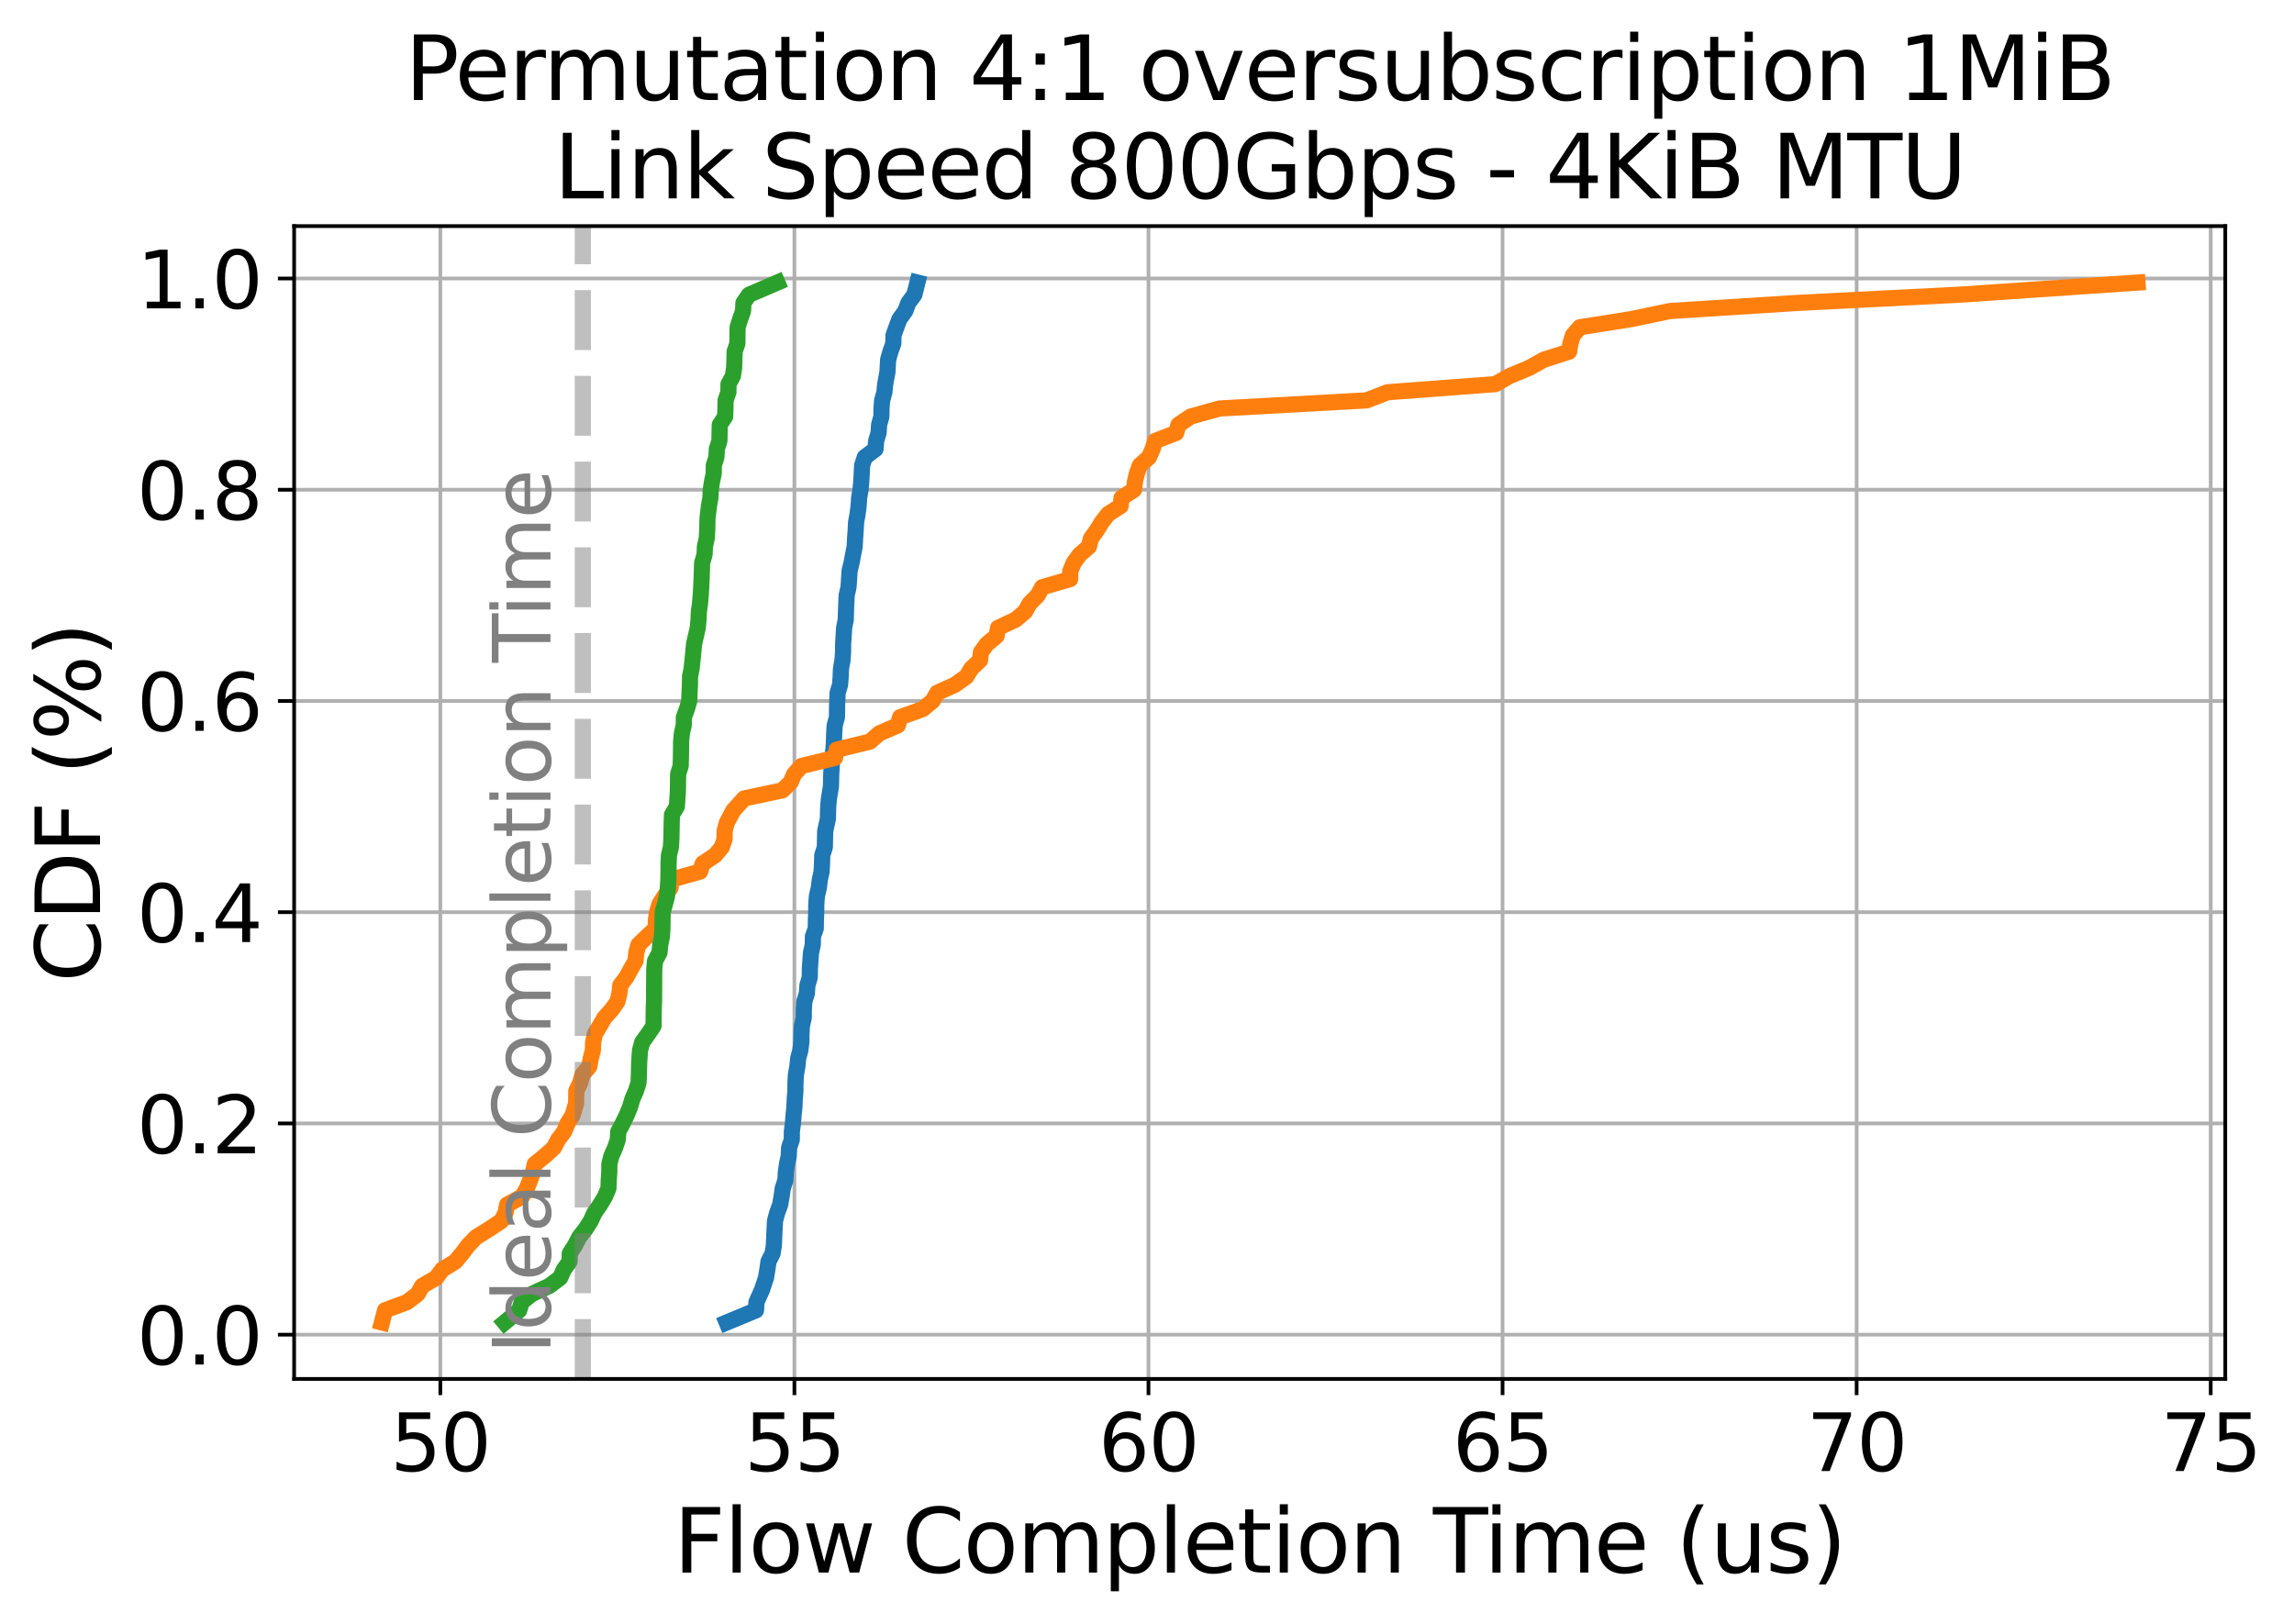 <?xml version="1.0" encoding="utf-8" standalone="no"?>
<!DOCTYPE svg PUBLIC "-//W3C//DTD SVG 1.1//EN"
  "http://www.w3.org/Graphics/SVG/1.1/DTD/svg11.dtd">
<svg xmlns:xlink="http://www.w3.org/1999/xlink" width="496.225pt" height="351.354pt" viewBox="0 0 496.225 351.354" xmlns="http://www.w3.org/2000/svg" version="1.1">
 <defs>
  <style type="text/css">*{stroke-linejoin: round; stroke-linecap: butt}</style>
 </defs>
 <g id="figure_1">
  <g id="patch_1">
   <path d="M 0 351.354 
L 496.225 351.354 
L 496.225 0 
L 0 0 
z
" style="fill: #ffffff"/>
  </g>
  <g id="axes_1">
   <g id="patch_2">
    <path d="M 63.624 298.313 
L 481.358 298.313 
L 481.358 48.913 
L 63.624 48.913 
z
" style="fill: #ffffff"/>
   </g>
   <g id="PolyCollection_1">
    <path d="M 157.197 285.219 
L 157.197 286.977 
L 157.197 285.219 
L 157.197 285.219 
z
" clip-path="url(#pa642cb8426)" style="fill: #1f77b4; fill-opacity: 0.2; stroke: #1f77b4; stroke-opacity: 0.2"/>
    <path d="M 164.81 278.189 
L 164.81 279.946 
L 164.81 278.189 
L 164.81 278.189 
z
" clip-path="url(#pa642cb8426)" style="fill: #1f77b4; fill-opacity: 0.2; stroke: #1f77b4; stroke-opacity: 0.2"/>
    <path d="M 167.506 265.886 
L 167.506 267.643 
L 167.506 265.886 
L 167.506 265.886 
z
" clip-path="url(#pa642cb8426)" style="fill: #1f77b4; fill-opacity: 0.2; stroke: #1f77b4; stroke-opacity: 0.2"/>
    <path d="M 179.087 176.249 
L 179.087 178.007 
L 179.087 176.249 
L 179.087 176.249 
z
" clip-path="url(#pa642cb8426)" style="fill: #1f77b4; fill-opacity: 0.2; stroke: #1f77b4; stroke-opacity: 0.2"/>
    <path d="M 179.746 169.219 
L 179.746 170.977 
L 179.746 169.219 
L 179.746 169.219 
z
" clip-path="url(#pa642cb8426)" style="fill: #1f77b4; fill-opacity: 0.2; stroke: #1f77b4; stroke-opacity: 0.2"/>
    <path d="M 181.078 151.643 
L 181.078 153.401 
L 181.078 151.643 
L 181.078 151.643 
z
" clip-path="url(#pa642cb8426)" style="fill: #1f77b4; fill-opacity: 0.2; stroke: #1f77b4; stroke-opacity: 0.2"/>
    <path d="M 183.024 130.552 
L 183.024 132.31 
L 183.024 130.552 
L 183.024 130.552 
z
" clip-path="url(#pa642cb8426)" style="fill: #1f77b4; fill-opacity: 0.2; stroke: #1f77b4; stroke-opacity: 0.2"/>
    <path d="M 191.97 79.583 
L 191.97 81.34 
L 191.97 79.583 
L 191.97 79.583 
z
" clip-path="url(#pa642cb8426)" style="fill: #1f77b4; fill-opacity: 0.2; stroke: #1f77b4; stroke-opacity: 0.2"/>
    <path d="M 198.449 60.249 
L 198.449 62.007 
L 198.449 60.249 
L 198.449 60.249 
z
" clip-path="url(#pa642cb8426)" style="fill: #1f77b4; fill-opacity: 0.2; stroke: #1f77b4; stroke-opacity: 0.2"/>
   </g>
   <g id="PolyCollection_2">
    <path d="M 82.612 285.219 
L 82.612 286.977 
L 82.612 285.219 
L 82.612 285.219 
z
" clip-path="url(#pa642cb8426)" style="fill: #ff7f0e; fill-opacity: 0.2; stroke: #ff7f0e; stroke-opacity: 0.2"/>
    <path d="M 124.63 237.764 
L 124.63 239.522 
L 124.63 237.764 
L 124.63 237.764 
z
" clip-path="url(#pa642cb8426)" style="fill: #ff7f0e; fill-opacity: 0.2; stroke: #ff7f0e; stroke-opacity: 0.2"/>
    <path d="M 158.606 174.492 
L 158.606 176.249 
L 158.606 174.492 
L 158.606 174.492 
z
" clip-path="url(#pa642cb8426)" style="fill: #ff7f0e; fill-opacity: 0.2; stroke: #ff7f0e; stroke-opacity: 0.2"/>
    <path d="M 462.37 60.249 
L 462.37 62.007 
L 462.37 60.249 
L 462.37 60.249 
z
" clip-path="url(#pa642cb8426)" style="fill: #ff7f0e; fill-opacity: 0.2; stroke: #ff7f0e; stroke-opacity: 0.2"/>
   </g>
   <g id="PolyCollection_3">
    <path d="M 109.158 285.219 
L 109.158 286.977 
L 109.158 285.219 
L 109.158 285.219 
z
" clip-path="url(#pa642cb8426)" style="fill: #2ca02c; fill-opacity: 0.2; stroke: #2ca02c; stroke-opacity: 0.2"/>
    <path d="M 138.263 228.977 
L 138.263 230.734 
L 138.263 228.977 
L 138.263 228.977 
z
" clip-path="url(#pa642cb8426)" style="fill: #2ca02c; fill-opacity: 0.2; stroke: #2ca02c; stroke-opacity: 0.2"/>
    <path d="M 141.496 211.401 
L 141.496 214.916 
L 141.496 211.401 
L 141.496 211.401 
z
" clip-path="url(#pa642cb8426)" style="fill: #2ca02c; fill-opacity: 0.2; stroke: #2ca02c; stroke-opacity: 0.2"/>
    <path d="M 149.89 141.098 
L 149.89 142.855 
L 149.89 141.098 
L 149.89 141.098 
z
" clip-path="url(#pa642cb8426)" style="fill: #2ca02c; fill-opacity: 0.2; stroke: #2ca02c; stroke-opacity: 0.2"/>
    <path d="M 153.046 111.219 
L 153.046 112.977 
L 153.046 111.219 
L 153.046 111.219 
z
" clip-path="url(#pa642cb8426)" style="fill: #2ca02c; fill-opacity: 0.2; stroke: #2ca02c; stroke-opacity: 0.2"/>
    <path d="M 168.15 60.249 
L 168.15 62.007 
L 168.15 60.249 
L 168.15 60.249 
z
" clip-path="url(#pa642cb8426)" style="fill: #2ca02c; fill-opacity: 0.2; stroke: #2ca02c; stroke-opacity: 0.2"/>
   </g>
   <g id="matplotlib.axis_1">
    <g id="xtick_1">
     <g id="line2d_1">
      <path d="M 95.249 298.313 
L 95.249 48.913 
" clip-path="url(#pa642cb8426)" style="fill: none; stroke: #b0b0b0; stroke-width: 0.8; stroke-linecap: square"/>
     </g>
     <g id="line2d_2">
      <defs>
       <path id="m38de401fd5" d="M 0 0 
L 0 3.5 
" style="stroke: #000000; stroke-width: 0.8"/>
      </defs>
      <g>
       <use xlink:href="#m38de401fd5" x="95.249" y="298.313" style="stroke: #000000; stroke-width: 0.8"/>
      </g>
     </g>
     <g id="text_1">
      <!-- 50 -->
      <g transform="translate(84.433 318.23) scale(0.17 -0.17)">
       <defs>
        <path id="DejaVuSans-35" d="M 691 4666 
L 3169 4666 
L 3169 4134 
L 1269 4134 
L 1269 2991 
Q 1406 3038 1543 3061 
Q 1681 3084 1819 3084 
Q 2600 3084 3056 2656 
Q 3513 2228 3513 1497 
Q 3513 744 3044 326 
Q 2575 -91 1722 -91 
Q 1428 -91 1123 -41 
Q 819 9 494 109 
L 494 744 
Q 775 591 1075 516 
Q 1375 441 1709 441 
Q 2250 441 2565 725 
Q 2881 1009 2881 1497 
Q 2881 1984 2565 2268 
Q 2250 2553 1709 2553 
Q 1456 2553 1204 2497 
Q 953 2441 691 2322 
L 691 4666 
z
" transform="scale(0.016)"/>
        <path id="DejaVuSans-30" d="M 2034 4250 
Q 1547 4250 1301 3770 
Q 1056 3291 1056 2328 
Q 1056 1369 1301 889 
Q 1547 409 2034 409 
Q 2525 409 2770 889 
Q 3016 1369 3016 2328 
Q 3016 3291 2770 3770 
Q 2525 4250 2034 4250 
z
M 2034 4750 
Q 2819 4750 3233 4129 
Q 3647 3509 3647 2328 
Q 3647 1150 3233 529 
Q 2819 -91 2034 -91 
Q 1250 -91 836 529 
Q 422 1150 422 2328 
Q 422 3509 836 4129 
Q 1250 4750 2034 4750 
z
" transform="scale(0.016)"/>
       </defs>
       <use xlink:href="#DejaVuSans-35"/>
       <use xlink:href="#DejaVuSans-30" x="63.623"/>
      </g>
     </g>
    </g>
    <g id="xtick_2">
     <g id="line2d_3">
      <path d="M 171.841 298.313 
L 171.841 48.913 
" clip-path="url(#pa642cb8426)" style="fill: none; stroke: #b0b0b0; stroke-width: 0.8; stroke-linecap: square"/>
     </g>
     <g id="line2d_4">
      <g>
       <use xlink:href="#m38de401fd5" x="171.841" y="298.313" style="stroke: #000000; stroke-width: 0.8"/>
      </g>
     </g>
     <g id="text_2">
      <!-- 55 -->
      <g transform="translate(161.025 318.23) scale(0.17 -0.17)">
       <use xlink:href="#DejaVuSans-35"/>
       <use xlink:href="#DejaVuSans-35" x="63.623"/>
      </g>
     </g>
    </g>
    <g id="xtick_3">
     <g id="line2d_5">
      <path d="M 248.433 298.313 
L 248.433 48.913 
" clip-path="url(#pa642cb8426)" style="fill: none; stroke: #b0b0b0; stroke-width: 0.8; stroke-linecap: square"/>
     </g>
     <g id="line2d_6">
      <g>
       <use xlink:href="#m38de401fd5" x="248.433" y="298.313" style="stroke: #000000; stroke-width: 0.8"/>
      </g>
     </g>
     <g id="text_3">
      <!-- 60 -->
      <g transform="translate(237.617 318.23) scale(0.17 -0.17)">
       <defs>
        <path id="DejaVuSans-36" d="M 2113 2584 
Q 1688 2584 1439 2293 
Q 1191 2003 1191 1497 
Q 1191 994 1439 701 
Q 1688 409 2113 409 
Q 2538 409 2786 701 
Q 3034 994 3034 1497 
Q 3034 2003 2786 2293 
Q 2538 2584 2113 2584 
z
M 3366 4563 
L 3366 3988 
Q 3128 4100 2886 4159 
Q 2644 4219 2406 4219 
Q 1781 4219 1451 3797 
Q 1122 3375 1075 2522 
Q 1259 2794 1537 2939 
Q 1816 3084 2150 3084 
Q 2853 3084 3261 2657 
Q 3669 2231 3669 1497 
Q 3669 778 3244 343 
Q 2819 -91 2113 -91 
Q 1303 -91 875 529 
Q 447 1150 447 2328 
Q 447 3434 972 4092 
Q 1497 4750 2381 4750 
Q 2619 4750 2861 4703 
Q 3103 4656 3366 4563 
z
" transform="scale(0.016)"/>
       </defs>
       <use xlink:href="#DejaVuSans-36"/>
       <use xlink:href="#DejaVuSans-30" x="63.623"/>
      </g>
     </g>
    </g>
    <g id="xtick_4">
     <g id="line2d_7">
      <path d="M 325.025 298.313 
L 325.025 48.913 
" clip-path="url(#pa642cb8426)" style="fill: none; stroke: #b0b0b0; stroke-width: 0.8; stroke-linecap: square"/>
     </g>
     <g id="line2d_8">
      <g>
       <use xlink:href="#m38de401fd5" x="325.025" y="298.313" style="stroke: #000000; stroke-width: 0.8"/>
      </g>
     </g>
     <g id="text_4">
      <!-- 65 -->
      <g transform="translate(314.209 318.23) scale(0.17 -0.17)">
       <use xlink:href="#DejaVuSans-36"/>
       <use xlink:href="#DejaVuSans-35" x="63.623"/>
      </g>
     </g>
    </g>
    <g id="xtick_5">
     <g id="line2d_9">
      <path d="M 401.617 298.313 
L 401.617 48.913 
" clip-path="url(#pa642cb8426)" style="fill: none; stroke: #b0b0b0; stroke-width: 0.8; stroke-linecap: square"/>
     </g>
     <g id="line2d_10">
      <g>
       <use xlink:href="#m38de401fd5" x="401.617" y="298.313" style="stroke: #000000; stroke-width: 0.8"/>
      </g>
     </g>
     <g id="text_5">
      <!-- 70 -->
      <g transform="translate(390.801 318.23) scale(0.17 -0.17)">
       <defs>
        <path id="DejaVuSans-37" d="M 525 4666 
L 3525 4666 
L 3525 4397 
L 1831 0 
L 1172 0 
L 2766 4134 
L 525 4134 
L 525 4666 
z
" transform="scale(0.016)"/>
       </defs>
       <use xlink:href="#DejaVuSans-37"/>
       <use xlink:href="#DejaVuSans-30" x="63.623"/>
      </g>
     </g>
    </g>
    <g id="xtick_6">
     <g id="line2d_11">
      <path d="M 478.209 298.313 
L 478.209 48.913 
" clip-path="url(#pa642cb8426)" style="fill: none; stroke: #b0b0b0; stroke-width: 0.8; stroke-linecap: square"/>
     </g>
     <g id="line2d_12">
      <g>
       <use xlink:href="#m38de401fd5" x="478.209" y="298.313" style="stroke: #000000; stroke-width: 0.8"/>
      </g>
     </g>
     <g id="text_6">
      <!-- 75 -->
      <g transform="translate(467.393 318.23) scale(0.17 -0.17)">
       <use xlink:href="#DejaVuSans-37"/>
       <use xlink:href="#DejaVuSans-35" x="63.623"/>
      </g>
     </g>
    </g>
    <g id="text_7">
     <!-- Flow Completion Time (us) -->
     <g transform="translate(145.709 340.203) scale(0.19 -0.19)">
      <defs>
       <path id="DejaVuSans-46" d="M 628 4666 
L 3309 4666 
L 3309 4134 
L 1259 4134 
L 1259 2759 
L 3109 2759 
L 3109 2228 
L 1259 2228 
L 1259 0 
L 628 0 
L 628 4666 
z
" transform="scale(0.016)"/>
       <path id="DejaVuSans-6c" d="M 603 4863 
L 1178 4863 
L 1178 0 
L 603 0 
L 603 4863 
z
" transform="scale(0.016)"/>
       <path id="DejaVuSans-6f" d="M 1959 3097 
Q 1497 3097 1228 2736 
Q 959 2375 959 1747 
Q 959 1119 1226 758 
Q 1494 397 1959 397 
Q 2419 397 2687 759 
Q 2956 1122 2956 1747 
Q 2956 2369 2687 2733 
Q 2419 3097 1959 3097 
z
M 1959 3584 
Q 2709 3584 3137 3096 
Q 3566 2609 3566 1747 
Q 3566 888 3137 398 
Q 2709 -91 1959 -91 
Q 1206 -91 779 398 
Q 353 888 353 1747 
Q 353 2609 779 3096 
Q 1206 3584 1959 3584 
z
" transform="scale(0.016)"/>
       <path id="DejaVuSans-77" d="M 269 3500 
L 844 3500 
L 1563 769 
L 2278 3500 
L 2956 3500 
L 3675 769 
L 4391 3500 
L 4966 3500 
L 4050 0 
L 3372 0 
L 2619 2869 
L 1863 0 
L 1184 0 
L 269 3500 
z
" transform="scale(0.016)"/>
       <path id="DejaVuSans-20" transform="scale(0.016)"/>
       <path id="DejaVuSans-43" d="M 4122 4306 
L 4122 3641 
Q 3803 3938 3442 4084 
Q 3081 4231 2675 4231 
Q 1875 4231 1450 3742 
Q 1025 3253 1025 2328 
Q 1025 1406 1450 917 
Q 1875 428 2675 428 
Q 3081 428 3442 575 
Q 3803 722 4122 1019 
L 4122 359 
Q 3791 134 3420 21 
Q 3050 -91 2638 -91 
Q 1578 -91 968 557 
Q 359 1206 359 2328 
Q 359 3453 968 4101 
Q 1578 4750 2638 4750 
Q 3056 4750 3426 4639 
Q 3797 4528 4122 4306 
z
" transform="scale(0.016)"/>
       <path id="DejaVuSans-6d" d="M 3328 2828 
Q 3544 3216 3844 3400 
Q 4144 3584 4550 3584 
Q 5097 3584 5394 3201 
Q 5691 2819 5691 2113 
L 5691 0 
L 5113 0 
L 5113 2094 
Q 5113 2597 4934 2840 
Q 4756 3084 4391 3084 
Q 3944 3084 3684 2787 
Q 3425 2491 3425 1978 
L 3425 0 
L 2847 0 
L 2847 2094 
Q 2847 2600 2669 2842 
Q 2491 3084 2119 3084 
Q 1678 3084 1418 2786 
Q 1159 2488 1159 1978 
L 1159 0 
L 581 0 
L 581 3500 
L 1159 3500 
L 1159 2956 
Q 1356 3278 1631 3431 
Q 1906 3584 2284 3584 
Q 2666 3584 2933 3390 
Q 3200 3197 3328 2828 
z
" transform="scale(0.016)"/>
       <path id="DejaVuSans-70" d="M 1159 525 
L 1159 -1331 
L 581 -1331 
L 581 3500 
L 1159 3500 
L 1159 2969 
Q 1341 3281 1617 3432 
Q 1894 3584 2278 3584 
Q 2916 3584 3314 3078 
Q 3713 2572 3713 1747 
Q 3713 922 3314 415 
Q 2916 -91 2278 -91 
Q 1894 -91 1617 61 
Q 1341 213 1159 525 
z
M 3116 1747 
Q 3116 2381 2855 2742 
Q 2594 3103 2138 3103 
Q 1681 3103 1420 2742 
Q 1159 2381 1159 1747 
Q 1159 1113 1420 752 
Q 1681 391 2138 391 
Q 2594 391 2855 752 
Q 3116 1113 3116 1747 
z
" transform="scale(0.016)"/>
       <path id="DejaVuSans-65" d="M 3597 1894 
L 3597 1613 
L 953 1613 
Q 991 1019 1311 708 
Q 1631 397 2203 397 
Q 2534 397 2845 478 
Q 3156 559 3463 722 
L 3463 178 
Q 3153 47 2828 -22 
Q 2503 -91 2169 -91 
Q 1331 -91 842 396 
Q 353 884 353 1716 
Q 353 2575 817 3079 
Q 1281 3584 2069 3584 
Q 2775 3584 3186 3129 
Q 3597 2675 3597 1894 
z
M 3022 2063 
Q 3016 2534 2758 2815 
Q 2500 3097 2075 3097 
Q 1594 3097 1305 2825 
Q 1016 2553 972 2059 
L 3022 2063 
z
" transform="scale(0.016)"/>
       <path id="DejaVuSans-74" d="M 1172 4494 
L 1172 3500 
L 2356 3500 
L 2356 3053 
L 1172 3053 
L 1172 1153 
Q 1172 725 1289 603 
Q 1406 481 1766 481 
L 2356 481 
L 2356 0 
L 1766 0 
Q 1100 0 847 248 
Q 594 497 594 1153 
L 594 3053 
L 172 3053 
L 172 3500 
L 594 3500 
L 594 4494 
L 1172 4494 
z
" transform="scale(0.016)"/>
       <path id="DejaVuSans-69" d="M 603 3500 
L 1178 3500 
L 1178 0 
L 603 0 
L 603 3500 
z
M 603 4863 
L 1178 4863 
L 1178 4134 
L 603 4134 
L 603 4863 
z
" transform="scale(0.016)"/>
       <path id="DejaVuSans-6e" d="M 3513 2113 
L 3513 0 
L 2938 0 
L 2938 2094 
Q 2938 2591 2744 2837 
Q 2550 3084 2163 3084 
Q 1697 3084 1428 2787 
Q 1159 2491 1159 1978 
L 1159 0 
L 581 0 
L 581 3500 
L 1159 3500 
L 1159 2956 
Q 1366 3272 1645 3428 
Q 1925 3584 2291 3584 
Q 2894 3584 3203 3211 
Q 3513 2838 3513 2113 
z
" transform="scale(0.016)"/>
       <path id="DejaVuSans-54" d="M -19 4666 
L 3928 4666 
L 3928 4134 
L 2272 4134 
L 2272 0 
L 1638 0 
L 1638 4134 
L -19 4134 
L -19 4666 
z
" transform="scale(0.016)"/>
       <path id="DejaVuSans-28" d="M 1984 4856 
Q 1566 4138 1362 3434 
Q 1159 2731 1159 2009 
Q 1159 1288 1364 580 
Q 1569 -128 1984 -844 
L 1484 -844 
Q 1016 -109 783 600 
Q 550 1309 550 2009 
Q 550 2706 781 3412 
Q 1013 4119 1484 4856 
L 1984 4856 
z
" transform="scale(0.016)"/>
       <path id="DejaVuSans-75" d="M 544 1381 
L 544 3500 
L 1119 3500 
L 1119 1403 
Q 1119 906 1312 657 
Q 1506 409 1894 409 
Q 2359 409 2629 706 
Q 2900 1003 2900 1516 
L 2900 3500 
L 3475 3500 
L 3475 0 
L 2900 0 
L 2900 538 
Q 2691 219 2414 64 
Q 2138 -91 1772 -91 
Q 1169 -91 856 284 
Q 544 659 544 1381 
z
M 1991 3584 
L 1991 3584 
z
" transform="scale(0.016)"/>
       <path id="DejaVuSans-73" d="M 2834 3397 
L 2834 2853 
Q 2591 2978 2328 3040 
Q 2066 3103 1784 3103 
Q 1356 3103 1142 2972 
Q 928 2841 928 2578 
Q 928 2378 1081 2264 
Q 1234 2150 1697 2047 
L 1894 2003 
Q 2506 1872 2764 1633 
Q 3022 1394 3022 966 
Q 3022 478 2636 193 
Q 2250 -91 1575 -91 
Q 1294 -91 989 -36 
Q 684 19 347 128 
L 347 722 
Q 666 556 975 473 
Q 1284 391 1588 391 
Q 1994 391 2212 530 
Q 2431 669 2431 922 
Q 2431 1156 2273 1281 
Q 2116 1406 1581 1522 
L 1381 1569 
Q 847 1681 609 1914 
Q 372 2147 372 2553 
Q 372 3047 722 3315 
Q 1072 3584 1716 3584 
Q 2034 3584 2315 3537 
Q 2597 3491 2834 3397 
z
" transform="scale(0.016)"/>
       <path id="DejaVuSans-29" d="M 513 4856 
L 1013 4856 
Q 1481 4119 1714 3412 
Q 1947 2706 1947 2009 
Q 1947 1309 1714 600 
Q 1481 -109 1013 -844 
L 513 -844 
Q 928 -128 1133 580 
Q 1338 1288 1338 2009 
Q 1338 2731 1133 3434 
Q 928 4138 513 4856 
z
" transform="scale(0.016)"/>
      </defs>
      <use xlink:href="#DejaVuSans-46"/>
      <use xlink:href="#DejaVuSans-6c" x="57.52"/>
      <use xlink:href="#DejaVuSans-6f" x="85.303"/>
      <use xlink:href="#DejaVuSans-77" x="146.484"/>
      <use xlink:href="#DejaVuSans-20" x="228.271"/>
      <use xlink:href="#DejaVuSans-43" x="260.059"/>
      <use xlink:href="#DejaVuSans-6f" x="329.883"/>
      <use xlink:href="#DejaVuSans-6d" x="391.064"/>
      <use xlink:href="#DejaVuSans-70" x="488.477"/>
      <use xlink:href="#DejaVuSans-6c" x="551.953"/>
      <use xlink:href="#DejaVuSans-65" x="579.736"/>
      <use xlink:href="#DejaVuSans-74" x="641.26"/>
      <use xlink:href="#DejaVuSans-69" x="680.469"/>
      <use xlink:href="#DejaVuSans-6f" x="708.252"/>
      <use xlink:href="#DejaVuSans-6e" x="769.434"/>
      <use xlink:href="#DejaVuSans-20" x="832.812"/>
      <use xlink:href="#DejaVuSans-54" x="864.6"/>
      <use xlink:href="#DejaVuSans-69" x="922.559"/>
      <use xlink:href="#DejaVuSans-6d" x="950.342"/>
      <use xlink:href="#DejaVuSans-65" x="1047.754"/>
      <use xlink:href="#DejaVuSans-20" x="1109.277"/>
      <use xlink:href="#DejaVuSans-28" x="1141.064"/>
      <use xlink:href="#DejaVuSans-75" x="1180.078"/>
      <use xlink:href="#DejaVuSans-73" x="1243.457"/>
      <use xlink:href="#DejaVuSans-29" x="1295.557"/>
     </g>
    </g>
   </g>
   <g id="matplotlib.axis_2">
    <g id="ytick_1">
     <g id="line2d_13">
      <path d="M 63.624 288.734 
L 481.358 288.734 
" clip-path="url(#pa642cb8426)" style="fill: none; stroke: #b0b0b0; stroke-width: 0.8; stroke-linecap: square"/>
     </g>
     <g id="line2d_14">
      <defs>
       <path id="m20ee3bf775" d="M 0 0 
L -3.5 0 
" style="stroke: #000000; stroke-width: 0.8"/>
      </defs>
      <g>
       <use xlink:href="#m20ee3bf775" x="63.624" y="288.734" style="stroke: #000000; stroke-width: 0.8"/>
      </g>
     </g>
     <g id="text_8">
      <!-- 0.0 -->
      <g transform="translate(29.588 295.193) scale(0.17 -0.17)">
       <defs>
        <path id="DejaVuSans-2e" d="M 684 794 
L 1344 794 
L 1344 0 
L 684 0 
L 684 794 
z
" transform="scale(0.016)"/>
       </defs>
       <use xlink:href="#DejaVuSans-30"/>
       <use xlink:href="#DejaVuSans-2e" x="63.623"/>
       <use xlink:href="#DejaVuSans-30" x="95.41"/>
      </g>
     </g>
    </g>
    <g id="ytick_2">
     <g id="line2d_15">
      <path d="M 63.624 243.037 
L 481.358 243.037 
" clip-path="url(#pa642cb8426)" style="fill: none; stroke: #b0b0b0; stroke-width: 0.8; stroke-linecap: square"/>
     </g>
     <g id="line2d_16">
      <g>
       <use xlink:href="#m20ee3bf775" x="63.624" y="243.037" style="stroke: #000000; stroke-width: 0.8"/>
      </g>
     </g>
     <g id="text_9">
      <!-- 0.2 -->
      <g transform="translate(29.588 249.496) scale(0.17 -0.17)">
       <defs>
        <path id="DejaVuSans-32" d="M 1228 531 
L 3431 531 
L 3431 0 
L 469 0 
L 469 531 
Q 828 903 1448 1529 
Q 2069 2156 2228 2338 
Q 2531 2678 2651 2914 
Q 2772 3150 2772 3378 
Q 2772 3750 2511 3984 
Q 2250 4219 1831 4219 
Q 1534 4219 1204 4116 
Q 875 4013 500 3803 
L 500 4441 
Q 881 4594 1212 4672 
Q 1544 4750 1819 4750 
Q 2544 4750 2975 4387 
Q 3406 4025 3406 3419 
Q 3406 3131 3298 2873 
Q 3191 2616 2906 2266 
Q 2828 2175 2409 1742 
Q 1991 1309 1228 531 
z
" transform="scale(0.016)"/>
       </defs>
       <use xlink:href="#DejaVuSans-30"/>
       <use xlink:href="#DejaVuSans-2e" x="63.623"/>
       <use xlink:href="#DejaVuSans-32" x="95.41"/>
      </g>
     </g>
    </g>
    <g id="ytick_3">
     <g id="line2d_17">
      <path d="M 63.624 197.34 
L 481.358 197.34 
" clip-path="url(#pa642cb8426)" style="fill: none; stroke: #b0b0b0; stroke-width: 0.8; stroke-linecap: square"/>
     </g>
     <g id="line2d_18">
      <g>
       <use xlink:href="#m20ee3bf775" x="63.624" y="197.34" style="stroke: #000000; stroke-width: 0.8"/>
      </g>
     </g>
     <g id="text_10">
      <!-- 0.4 -->
      <g transform="translate(29.588 203.799) scale(0.17 -0.17)">
       <defs>
        <path id="DejaVuSans-34" d="M 2419 4116 
L 825 1625 
L 2419 1625 
L 2419 4116 
z
M 2253 4666 
L 3047 4666 
L 3047 1625 
L 3713 1625 
L 3713 1100 
L 3047 1100 
L 3047 0 
L 2419 0 
L 2419 1100 
L 313 1100 
L 313 1709 
L 2253 4666 
z
" transform="scale(0.016)"/>
       </defs>
       <use xlink:href="#DejaVuSans-30"/>
       <use xlink:href="#DejaVuSans-2e" x="63.623"/>
       <use xlink:href="#DejaVuSans-34" x="95.41"/>
      </g>
     </g>
    </g>
    <g id="ytick_4">
     <g id="line2d_19">
      <path d="M 63.624 151.643 
L 481.358 151.643 
" clip-path="url(#pa642cb8426)" style="fill: none; stroke: #b0b0b0; stroke-width: 0.8; stroke-linecap: square"/>
     </g>
     <g id="line2d_20">
      <g>
       <use xlink:href="#m20ee3bf775" x="63.624" y="151.643" style="stroke: #000000; stroke-width: 0.8"/>
      </g>
     </g>
     <g id="text_11">
      <!-- 0.6 -->
      <g transform="translate(29.588 158.102) scale(0.17 -0.17)">
       <use xlink:href="#DejaVuSans-30"/>
       <use xlink:href="#DejaVuSans-2e" x="63.623"/>
       <use xlink:href="#DejaVuSans-36" x="95.41"/>
      </g>
     </g>
    </g>
    <g id="ytick_5">
     <g id="line2d_21">
      <path d="M 63.624 105.946 
L 481.358 105.946 
" clip-path="url(#pa642cb8426)" style="fill: none; stroke: #b0b0b0; stroke-width: 0.8; stroke-linecap: square"/>
     </g>
     <g id="line2d_22">
      <g>
       <use xlink:href="#m20ee3bf775" x="63.624" y="105.946" style="stroke: #000000; stroke-width: 0.8"/>
      </g>
     </g>
     <g id="text_12">
      <!-- 0.8 -->
      <g transform="translate(29.588 112.405) scale(0.17 -0.17)">
       <defs>
        <path id="DejaVuSans-38" d="M 2034 2216 
Q 1584 2216 1326 1975 
Q 1069 1734 1069 1313 
Q 1069 891 1326 650 
Q 1584 409 2034 409 
Q 2484 409 2743 651 
Q 3003 894 3003 1313 
Q 3003 1734 2745 1975 
Q 2488 2216 2034 2216 
z
M 1403 2484 
Q 997 2584 770 2862 
Q 544 3141 544 3541 
Q 544 4100 942 4425 
Q 1341 4750 2034 4750 
Q 2731 4750 3128 4425 
Q 3525 4100 3525 3541 
Q 3525 3141 3298 2862 
Q 3072 2584 2669 2484 
Q 3125 2378 3379 2068 
Q 3634 1759 3634 1313 
Q 3634 634 3220 271 
Q 2806 -91 2034 -91 
Q 1263 -91 848 271 
Q 434 634 434 1313 
Q 434 1759 690 2068 
Q 947 2378 1403 2484 
z
M 1172 3481 
Q 1172 3119 1398 2916 
Q 1625 2713 2034 2713 
Q 2441 2713 2670 2916 
Q 2900 3119 2900 3481 
Q 2900 3844 2670 4047 
Q 2441 4250 2034 4250 
Q 1625 4250 1398 4047 
Q 1172 3844 1172 3481 
z
" transform="scale(0.016)"/>
       </defs>
       <use xlink:href="#DejaVuSans-30"/>
       <use xlink:href="#DejaVuSans-2e" x="63.623"/>
       <use xlink:href="#DejaVuSans-38" x="95.41"/>
      </g>
     </g>
    </g>
    <g id="ytick_6">
     <g id="line2d_23">
      <path d="M 63.624 60.249 
L 481.358 60.249 
" clip-path="url(#pa642cb8426)" style="fill: none; stroke: #b0b0b0; stroke-width: 0.8; stroke-linecap: square"/>
     </g>
     <g id="line2d_24">
      <g>
       <use xlink:href="#m20ee3bf775" x="63.624" y="60.249" style="stroke: #000000; stroke-width: 0.8"/>
      </g>
     </g>
     <g id="text_13">
      <!-- 1.0 -->
      <g transform="translate(29.588 66.708) scale(0.17 -0.17)">
       <defs>
        <path id="DejaVuSans-31" d="M 794 531 
L 1825 531 
L 1825 4091 
L 703 3866 
L 703 4441 
L 1819 4666 
L 2450 4666 
L 2450 531 
L 3481 531 
L 3481 0 
L 794 0 
L 794 531 
z
" transform="scale(0.016)"/>
       </defs>
       <use xlink:href="#DejaVuSans-31"/>
       <use xlink:href="#DejaVuSans-2e" x="63.623"/>
       <use xlink:href="#DejaVuSans-30" x="95.41"/>
      </g>
     </g>
    </g>
    <g id="text_14">
     <!-- CDF (%) -->
     <g transform="translate(21.637 212.484) rotate(-90) scale(0.19 -0.19)">
      <defs>
       <path id="DejaVuSans-44" d="M 1259 4147 
L 1259 519 
L 2022 519 
Q 2988 519 3436 956 
Q 3884 1394 3884 2338 
Q 3884 3275 3436 3711 
Q 2988 4147 2022 4147 
L 1259 4147 
z
M 628 4666 
L 1925 4666 
Q 3281 4666 3915 4102 
Q 4550 3538 4550 2338 
Q 4550 1131 3912 565 
Q 3275 0 1925 0 
L 628 0 
L 628 4666 
z
" transform="scale(0.016)"/>
       <path id="DejaVuSans-25" d="M 4653 2053 
Q 4381 2053 4226 1822 
Q 4072 1591 4072 1178 
Q 4072 772 4226 539 
Q 4381 306 4653 306 
Q 4919 306 5073 539 
Q 5228 772 5228 1178 
Q 5228 1588 5073 1820 
Q 4919 2053 4653 2053 
z
M 4653 2450 
Q 5147 2450 5437 2106 
Q 5728 1763 5728 1178 
Q 5728 594 5436 251 
Q 5144 -91 4653 -91 
Q 4153 -91 3862 251 
Q 3572 594 3572 1178 
Q 3572 1766 3864 2108 
Q 4156 2450 4653 2450 
z
M 1428 4353 
Q 1159 4353 1004 4120 
Q 850 3888 850 3481 
Q 850 3069 1003 2837 
Q 1156 2606 1428 2606 
Q 1700 2606 1854 2837 
Q 2009 3069 2009 3481 
Q 2009 3884 1853 4118 
Q 1697 4353 1428 4353 
z
M 4250 4750 
L 4750 4750 
L 1831 -91 
L 1331 -91 
L 4250 4750 
z
M 1428 4750 
Q 1922 4750 2215 4408 
Q 2509 4066 2509 3481 
Q 2509 2891 2217 2550 
Q 1925 2209 1428 2209 
Q 931 2209 642 2551 
Q 353 2894 353 3481 
Q 353 4063 643 4406 
Q 934 4750 1428 4750 
z
" transform="scale(0.016)"/>
      </defs>
      <use xlink:href="#DejaVuSans-43"/>
      <use xlink:href="#DejaVuSans-44" x="69.824"/>
      <use xlink:href="#DejaVuSans-46" x="146.826"/>
      <use xlink:href="#DejaVuSans-20" x="204.346"/>
      <use xlink:href="#DejaVuSans-28" x="236.133"/>
      <use xlink:href="#DejaVuSans-25" x="275.146"/>
      <use xlink:href="#DejaVuSans-29" x="370.166"/>
     </g>
    </g>
   </g>
   <g id="line2d_25">
    <path d="M 157.197 286.098 
L 163.539 283.461 
L 163.631 281.704 
L 164.81 279.067 
L 165.699 276.431 
L 165.99 274.673 
L 166.235 272.916 
L 167.123 271.158 
L 167.399 269.401 
L 167.506 266.764 
L 167.644 264.128 
L 168.119 262.37 
L 168.762 260.613 
L 169.069 258.855 
L 169.314 257.098 
L 169.881 255.34 
L 169.988 253.583 
L 170.233 251.825 
L 170.616 250.067 
L 170.692 248.31 
L 171.275 246.552 
L 171.29 244.795 
L 171.52 243.037 
L 171.657 241.28 
L 171.841 239.522 
L 171.918 237.764 
L 172.056 236.007 
L 172.071 234.249 
L 172.163 232.492 
L 172.485 230.734 
L 172.653 228.977 
L 173.128 227.219 
L 173.343 225.461 
L 173.373 223.704 
L 173.465 221.946 
L 173.863 220.189 
L 173.879 218.431 
L 173.986 216.673 
L 174.537 214.916 
L 174.66 213.158 
L 175.165 211.401 
L 175.181 209.643 
L 175.303 207.886 
L 175.426 206.128 
L 175.824 204.37 
L 175.839 202.613 
L 176.467 200.855 
L 176.483 199.098 
L 176.559 197.34 
L 176.575 195.583 
L 176.713 193.825 
L 177.126 192.067 
L 177.341 190.31 
L 177.724 188.552 
L 177.815 186.795 
L 177.861 185.037 
L 178.428 183.28 
L 178.459 181.522 
L 178.505 179.764 
L 179.087 177.128 
L 179.148 174.492 
L 179.317 172.734 
L 179.746 170.098 
L 179.807 167.461 
L 179.914 165.704 
L 179.975 163.946 
L 180.282 162.189 
L 180.389 160.431 
L 180.45 158.673 
L 180.557 156.916 
L 181.048 155.158 
L 181.078 152.522 
L 181.186 149.886 
L 181.722 148.128 
L 181.844 146.37 
L 181.921 144.613 
L 182.243 142.855 
L 182.365 141.098 
L 182.38 139.34 
L 182.488 137.583 
L 182.595 135.825 
L 182.947 134.067 
L 183.024 131.431 
L 183.146 128.795 
L 183.545 127.037 
L 183.667 125.28 
L 183.774 123.522 
L 184.203 121.764 
L 184.525 120.007 
L 184.877 118.249 
L 184.969 116.492 
L 185.092 114.734 
L 185.184 112.977 
L 185.505 111.219 
L 185.735 109.461 
L 185.842 107.704 
L 186.149 105.946 
L 186.302 104.189 
L 186.409 102.431 
L 186.486 100.673 
L 187.068 98.916 
L 189.381 97.158 
L 189.519 95.401 
L 190.055 93.643 
L 190.162 91.886 
L 190.652 90.128 
L 190.683 88.37 
L 190.821 86.613 
L 191.311 84.855 
L 191.48 83.098 
L 191.97 80.461 
L 192.108 77.825 
L 192.613 76.067 
L 193.241 74.31 
L 193.272 72.552 
L 193.9 70.795 
L 194.558 69.037 
L 195.83 67.28 
L 196.489 65.522 
L 197.791 63.764 
L 198.449 61.128 
" clip-path="url(#pa642cb8426)" style="fill: none; stroke: #1f77b4; stroke-width: 3.5; stroke-linecap: square"/>
   </g>
   <g id="line2d_26">
    <path d="M 82.612 286.098 
L 83.286 283.461 
L 88.034 281.704 
L 90.332 279.946 
L 91.328 278.189 
L 94.361 276.431 
L 95.648 274.673 
L 98.497 272.916 
L 99.967 271.158 
L 101.285 269.401 
L 102.985 267.643 
L 105.819 265.886 
L 108.469 264.128 
L 109.358 262.37 
L 109.695 260.613 
L 112.942 258.855 
L 113.968 257.098 
L 114.658 255.34 
L 115.286 253.583 
L 115.684 251.825 
L 117.859 250.067 
L 119.805 248.31 
L 120.724 246.552 
L 122.041 244.795 
L 122.761 243.037 
L 123.864 241.28 
L 124.63 238.643 
L 124.661 236.007 
L 125.503 234.249 
L 125.978 232.492 
L 127.479 230.734 
L 127.786 228.977 
L 128.245 227.219 
L 128.306 225.461 
L 128.674 223.704 
L 129.731 221.946 
L 130.742 220.189 
L 132.335 218.431 
L 133.561 216.673 
L 133.99 214.916 
L 134.173 213.158 
L 135.506 211.401 
L 136.456 209.643 
L 137.467 207.886 
L 137.635 206.128 
L 138.11 204.37 
L 139.933 202.613 
L 141.833 200.855 
L 141.879 199.098 
L 142.124 197.34 
L 142.66 195.583 
L 143.778 193.825 
L 145.049 192.067 
L 145.187 190.31 
L 151.437 188.552 
L 152.019 186.795 
L 154.685 185.037 
L 156.14 183.28 
L 156.737 181.522 
L 156.753 179.764 
L 157.212 178.007 
L 158.606 175.37 
L 160.965 172.734 
L 169.253 170.977 
L 171.029 169.219 
L 171.795 167.461 
L 173.388 165.704 
L 180.619 163.946 
L 180.971 162.189 
L 188.201 160.431 
L 190.177 158.673 
L 194.221 156.916 
L 194.696 155.158 
L 199.598 153.401 
L 201.728 151.643 
L 202.723 149.886 
L 206.599 148.128 
L 209.05 146.37 
L 210.107 144.613 
L 211.991 142.855 
L 212.19 141.098 
L 213.461 139.34 
L 215.575 137.583 
L 215.897 135.825 
L 219.681 134.067 
L 221.749 132.31 
L 222.729 130.552 
L 224.475 128.795 
L 225.425 127.037 
L 231.491 125.28 
L 231.522 123.522 
L 232.257 121.764 
L 233.528 120.007 
L 235.551 118.249 
L 235.979 116.492 
L 237.251 114.734 
L 238.338 112.977 
L 239.686 111.219 
L 242.413 109.461 
L 242.612 107.704 
L 245.308 105.946 
L 245.507 104.189 
L 245.921 102.431 
L 246.564 100.673 
L 248.541 98.916 
L 249.322 97.158 
L 249.873 95.401 
L 254.423 93.643 
L 254.928 91.886 
L 257.517 90.128 
L 263.813 88.37 
L 295.614 86.613 
L 300.133 84.855 
L 323.447 83.098 
L 326.572 81.34 
L 330.785 79.583 
L 333.941 77.825 
L 339.425 76.067 
L 339.7 74.31 
L 340.236 72.552 
L 341.753 70.795 
L 352.843 69.037 
L 361.253 67.28 
L 388.964 65.522 
L 423.63 63.764 
L 462.37 61.128 
" clip-path="url(#pa642cb8426)" style="fill: none; stroke: #ff7f0e; stroke-width: 3.5; stroke-linecap: square"/>
   </g>
   <g id="line2d_27">
    <path d="M 109.158 286.098 
L 112.314 283.461 
L 112.835 281.704 
L 115.041 279.946 
L 118.824 278.189 
L 121.168 276.431 
L 121.949 274.673 
L 123.205 272.916 
L 123.251 271.158 
L 124.385 269.401 
L 125.289 267.643 
L 126.667 265.886 
L 127.786 264.128 
L 128.597 262.37 
L 129.823 260.613 
L 130.865 258.855 
L 131.615 257.098 
L 131.676 255.34 
L 131.799 253.583 
L 131.814 251.825 
L 132.259 250.067 
L 133.04 248.31 
L 133.637 246.552 
L 133.744 244.795 
L 134.694 243.037 
L 135.552 241.28 
L 136.272 239.522 
L 136.793 237.764 
L 137.559 236.007 
L 138.126 234.249 
L 138.202 232.492 
L 138.263 229.855 
L 138.447 227.219 
L 138.922 225.461 
L 140.194 223.704 
L 141.373 221.946 
L 141.388 220.189 
L 141.404 218.431 
L 141.48 216.673 
L 141.496 213.158 
L 141.526 209.643 
L 141.695 207.886 
L 142.644 206.128 
L 142.828 204.37 
L 143.181 202.613 
L 143.288 200.855 
L 143.318 199.098 
L 143.349 197.34 
L 143.839 195.583 
L 144.284 193.825 
L 144.467 192.067 
L 144.575 190.31 
L 144.605 188.552 
L 144.621 186.795 
L 144.697 185.037 
L 145.126 183.28 
L 145.233 181.522 
L 145.264 179.764 
L 145.295 178.007 
L 145.356 176.249 
L 146.413 174.492 
L 146.535 172.734 
L 146.643 170.977 
L 146.658 169.219 
L 146.689 167.461 
L 147.24 165.704 
L 147.286 163.946 
L 147.317 162.189 
L 147.332 160.431 
L 147.5 158.673 
L 147.899 156.916 
L 147.929 155.158 
L 148.588 153.401 
L 149.094 151.643 
L 149.155 149.886 
L 149.247 148.128 
L 149.262 146.37 
L 149.614 144.613 
L 149.89 141.977 
L 150.135 139.34 
L 150.533 137.583 
L 150.932 135.825 
L 151.1 134.067 
L 151.177 132.31 
L 151.422 130.552 
L 151.575 128.795 
L 151.682 127.037 
L 151.759 125.28 
L 151.82 123.522 
L 151.881 121.764 
L 152.402 120.007 
L 152.479 118.249 
L 152.877 116.492 
L 152.984 114.734 
L 153.046 112.098 
L 153.352 109.461 
L 153.674 107.704 
L 153.75 105.946 
L 154.011 104.189 
L 154.394 102.431 
L 154.409 100.673 
L 154.976 98.916 
L 155.052 97.158 
L 155.619 95.401 
L 155.65 93.643 
L 155.696 91.886 
L 156.86 90.128 
L 156.921 88.37 
L 156.952 86.613 
L 157.565 84.855 
L 157.58 83.098 
L 158.53 81.34 
L 158.805 79.583 
L 158.867 77.825 
L 158.913 76.067 
L 159.51 74.31 
L 159.525 72.552 
L 159.556 70.795 
L 160.107 69.037 
L 160.735 67.28 
L 160.812 65.522 
L 162.022 63.764 
L 168.15 61.128 
" clip-path="url(#pa642cb8426)" style="fill: none; stroke: #2ca02c; stroke-width: 3.5; stroke-linecap: square"/>
   </g>
   <g id="line2d_28">
    <path d="M 126.072 298.313 
L 126.072 48.913 
" clip-path="url(#pa642cb8426)" style="fill: none; stroke-dasharray: 12.95,5.6; stroke-dashoffset: 0; stroke: #808080; stroke-opacity: 0.5; stroke-width: 3.5"/>
   </g>
   <g id="patch_3">
    <path d="M 63.624 298.313 
L 63.624 48.913 
" style="fill: none; stroke: #000000; stroke-width: 0.8; stroke-linejoin: miter; stroke-linecap: square"/>
   </g>
   <g id="patch_4">
    <path d="M 481.358 298.313 
L 481.358 48.913 
" style="fill: none; stroke: #000000; stroke-width: 0.8; stroke-linejoin: miter; stroke-linecap: square"/>
   </g>
   <g id="patch_5">
    <path d="M 63.624 298.313 
L 481.358 298.313 
" style="fill: none; stroke: #000000; stroke-width: 0.8; stroke-linejoin: miter; stroke-linecap: square"/>
   </g>
   <g id="patch_6">
    <path d="M 63.624 48.913 
L 481.358 48.913 
" style="fill: none; stroke: #000000; stroke-width: 0.8; stroke-linejoin: miter; stroke-linecap: square"/>
   </g>
   <g id="text_15">
    <!-- Ideal Completion Time -->
    <g style="fill: #808080" transform="translate(119.076 292.929) rotate(-90) scale(0.17 -0.17)">
     <defs>
      <path id="DejaVuSans-49" d="M 628 4666 
L 1259 4666 
L 1259 0 
L 628 0 
L 628 4666 
z
" transform="scale(0.016)"/>
      <path id="DejaVuSans-64" d="M 2906 2969 
L 2906 4863 
L 3481 4863 
L 3481 0 
L 2906 0 
L 2906 525 
Q 2725 213 2448 61 
Q 2172 -91 1784 -91 
Q 1150 -91 751 415 
Q 353 922 353 1747 
Q 353 2572 751 3078 
Q 1150 3584 1784 3584 
Q 2172 3584 2448 3432 
Q 2725 3281 2906 2969 
z
M 947 1747 
Q 947 1113 1208 752 
Q 1469 391 1925 391 
Q 2381 391 2643 752 
Q 2906 1113 2906 1747 
Q 2906 2381 2643 2742 
Q 2381 3103 1925 3103 
Q 1469 3103 1208 2742 
Q 947 2381 947 1747 
z
" transform="scale(0.016)"/>
      <path id="DejaVuSans-61" d="M 2194 1759 
Q 1497 1759 1228 1600 
Q 959 1441 959 1056 
Q 959 750 1161 570 
Q 1363 391 1709 391 
Q 2188 391 2477 730 
Q 2766 1069 2766 1631 
L 2766 1759 
L 2194 1759 
z
M 3341 1997 
L 3341 0 
L 2766 0 
L 2766 531 
Q 2569 213 2275 61 
Q 1981 -91 1556 -91 
Q 1019 -91 701 211 
Q 384 513 384 1019 
Q 384 1609 779 1909 
Q 1175 2209 1959 2209 
L 2766 2209 
L 2766 2266 
Q 2766 2663 2505 2880 
Q 2244 3097 1772 3097 
Q 1472 3097 1187 3025 
Q 903 2953 641 2809 
L 641 3341 
Q 956 3463 1253 3523 
Q 1550 3584 1831 3584 
Q 2591 3584 2966 3190 
Q 3341 2797 3341 1997 
z
" transform="scale(0.016)"/>
     </defs>
     <use xlink:href="#DejaVuSans-49"/>
     <use xlink:href="#DejaVuSans-64" x="29.492"/>
     <use xlink:href="#DejaVuSans-65" x="92.969"/>
     <use xlink:href="#DejaVuSans-61" x="154.492"/>
     <use xlink:href="#DejaVuSans-6c" x="215.771"/>
     <use xlink:href="#DejaVuSans-20" x="243.555"/>
     <use xlink:href="#DejaVuSans-43" x="275.342"/>
     <use xlink:href="#DejaVuSans-6f" x="345.166"/>
     <use xlink:href="#DejaVuSans-6d" x="406.348"/>
     <use xlink:href="#DejaVuSans-70" x="503.76"/>
     <use xlink:href="#DejaVuSans-6c" x="567.236"/>
     <use xlink:href="#DejaVuSans-65" x="595.02"/>
     <use xlink:href="#DejaVuSans-74" x="656.543"/>
     <use xlink:href="#DejaVuSans-69" x="695.752"/>
     <use xlink:href="#DejaVuSans-6f" x="723.535"/>
     <use xlink:href="#DejaVuSans-6e" x="784.717"/>
     <use xlink:href="#DejaVuSans-20" x="848.096"/>
     <use xlink:href="#DejaVuSans-54" x="879.883"/>
     <use xlink:href="#DejaVuSans-69" x="937.842"/>
     <use xlink:href="#DejaVuSans-6d" x="965.625"/>
     <use xlink:href="#DejaVuSans-65" x="1063.037"/>
    </g>
   </g>
   <g id="text_16">
    <!-- Permutation 4:1 oversubscription 1MiB -->
    <g transform="translate(87.628 21.637) scale(0.19 -0.19)">
     <defs>
      <path id="DejaVuSans-50" d="M 1259 4147 
L 1259 2394 
L 2053 2394 
Q 2494 2394 2734 2622 
Q 2975 2850 2975 3272 
Q 2975 3691 2734 3919 
Q 2494 4147 2053 4147 
L 1259 4147 
z
M 628 4666 
L 2053 4666 
Q 2838 4666 3239 4311 
Q 3641 3956 3641 3272 
Q 3641 2581 3239 2228 
Q 2838 1875 2053 1875 
L 1259 1875 
L 1259 0 
L 628 0 
L 628 4666 
z
" transform="scale(0.016)"/>
      <path id="DejaVuSans-72" d="M 2631 2963 
Q 2534 3019 2420 3045 
Q 2306 3072 2169 3072 
Q 1681 3072 1420 2755 
Q 1159 2438 1159 1844 
L 1159 0 
L 581 0 
L 581 3500 
L 1159 3500 
L 1159 2956 
Q 1341 3275 1631 3429 
Q 1922 3584 2338 3584 
Q 2397 3584 2469 3576 
Q 2541 3569 2628 3553 
L 2631 2963 
z
" transform="scale(0.016)"/>
      <path id="DejaVuSans-3a" d="M 750 794 
L 1409 794 
L 1409 0 
L 750 0 
L 750 794 
z
M 750 3309 
L 1409 3309 
L 1409 2516 
L 750 2516 
L 750 3309 
z
" transform="scale(0.016)"/>
      <path id="DejaVuSans-76" d="M 191 3500 
L 800 3500 
L 1894 563 
L 2988 3500 
L 3597 3500 
L 2284 0 
L 1503 0 
L 191 3500 
z
" transform="scale(0.016)"/>
      <path id="DejaVuSans-62" d="M 3116 1747 
Q 3116 2381 2855 2742 
Q 2594 3103 2138 3103 
Q 1681 3103 1420 2742 
Q 1159 2381 1159 1747 
Q 1159 1113 1420 752 
Q 1681 391 2138 391 
Q 2594 391 2855 752 
Q 3116 1113 3116 1747 
z
M 1159 2969 
Q 1341 3281 1617 3432 
Q 1894 3584 2278 3584 
Q 2916 3584 3314 3078 
Q 3713 2572 3713 1747 
Q 3713 922 3314 415 
Q 2916 -91 2278 -91 
Q 1894 -91 1617 61 
Q 1341 213 1159 525 
L 1159 0 
L 581 0 
L 581 4863 
L 1159 4863 
L 1159 2969 
z
" transform="scale(0.016)"/>
      <path id="DejaVuSans-63" d="M 3122 3366 
L 3122 2828 
Q 2878 2963 2633 3030 
Q 2388 3097 2138 3097 
Q 1578 3097 1268 2742 
Q 959 2388 959 1747 
Q 959 1106 1268 751 
Q 1578 397 2138 397 
Q 2388 397 2633 464 
Q 2878 531 3122 666 
L 3122 134 
Q 2881 22 2623 -34 
Q 2366 -91 2075 -91 
Q 1284 -91 818 406 
Q 353 903 353 1747 
Q 353 2603 823 3093 
Q 1294 3584 2113 3584 
Q 2378 3584 2631 3529 
Q 2884 3475 3122 3366 
z
" transform="scale(0.016)"/>
      <path id="DejaVuSans-4d" d="M 628 4666 
L 1569 4666 
L 2759 1491 
L 3956 4666 
L 4897 4666 
L 4897 0 
L 4281 0 
L 4281 4097 
L 3078 897 
L 2444 897 
L 1241 4097 
L 1241 0 
L 628 0 
L 628 4666 
z
" transform="scale(0.016)"/>
      <path id="DejaVuSans-42" d="M 1259 2228 
L 1259 519 
L 2272 519 
Q 2781 519 3026 730 
Q 3272 941 3272 1375 
Q 3272 1813 3026 2020 
Q 2781 2228 2272 2228 
L 1259 2228 
z
M 1259 4147 
L 1259 2741 
L 2194 2741 
Q 2656 2741 2882 2914 
Q 3109 3088 3109 3444 
Q 3109 3797 2882 3972 
Q 2656 4147 2194 4147 
L 1259 4147 
z
M 628 4666 
L 2241 4666 
Q 2963 4666 3353 4366 
Q 3744 4066 3744 3513 
Q 3744 3084 3544 2831 
Q 3344 2578 2956 2516 
Q 3422 2416 3680 2098 
Q 3938 1781 3938 1306 
Q 3938 681 3513 340 
Q 3088 0 2303 0 
L 628 0 
L 628 4666 
z
" transform="scale(0.016)"/>
     </defs>
     <use xlink:href="#DejaVuSans-50"/>
     <use xlink:href="#DejaVuSans-65" x="56.678"/>
     <use xlink:href="#DejaVuSans-72" x="118.201"/>
     <use xlink:href="#DejaVuSans-6d" x="157.564"/>
     <use xlink:href="#DejaVuSans-75" x="254.977"/>
     <use xlink:href="#DejaVuSans-74" x="318.355"/>
     <use xlink:href="#DejaVuSans-61" x="357.564"/>
     <use xlink:href="#DejaVuSans-74" x="418.844"/>
     <use xlink:href="#DejaVuSans-69" x="458.053"/>
     <use xlink:href="#DejaVuSans-6f" x="485.836"/>
     <use xlink:href="#DejaVuSans-6e" x="547.018"/>
     <use xlink:href="#DejaVuSans-20" x="610.396"/>
     <use xlink:href="#DejaVuSans-34" x="642.184"/>
     <use xlink:href="#DejaVuSans-3a" x="705.807"/>
     <use xlink:href="#DejaVuSans-31" x="739.498"/>
     <use xlink:href="#DejaVuSans-20" x="803.121"/>
     <use xlink:href="#DejaVuSans-6f" x="834.908"/>
     <use xlink:href="#DejaVuSans-76" x="896.09"/>
     <use xlink:href="#DejaVuSans-65" x="955.27"/>
     <use xlink:href="#DejaVuSans-72" x="1016.793"/>
     <use xlink:href="#DejaVuSans-73" x="1057.906"/>
     <use xlink:href="#DejaVuSans-75" x="1110.006"/>
     <use xlink:href="#DejaVuSans-62" x="1173.385"/>
     <use xlink:href="#DejaVuSans-73" x="1236.861"/>
     <use xlink:href="#DejaVuSans-63" x="1288.961"/>
     <use xlink:href="#DejaVuSans-72" x="1343.941"/>
     <use xlink:href="#DejaVuSans-69" x="1385.055"/>
     <use xlink:href="#DejaVuSans-70" x="1412.838"/>
     <use xlink:href="#DejaVuSans-74" x="1476.314"/>
     <use xlink:href="#DejaVuSans-69" x="1515.523"/>
     <use xlink:href="#DejaVuSans-6f" x="1543.307"/>
     <use xlink:href="#DejaVuSans-6e" x="1604.488"/>
     <use xlink:href="#DejaVuSans-20" x="1667.867"/>
     <use xlink:href="#DejaVuSans-31" x="1699.654"/>
     <use xlink:href="#DejaVuSans-4d" x="1763.277"/>
     <use xlink:href="#DejaVuSans-69" x="1849.557"/>
     <use xlink:href="#DejaVuSans-42" x="1877.34"/>
    </g>
    <!-- Link Speed 800Gbps - 4KiB MTU -->
    <g transform="translate(119.841 42.913) scale(0.19 -0.19)">
     <defs>
      <path id="DejaVuSans-4c" d="M 628 4666 
L 1259 4666 
L 1259 531 
L 3531 531 
L 3531 0 
L 628 0 
L 628 4666 
z
" transform="scale(0.016)"/>
      <path id="DejaVuSans-6b" d="M 581 4863 
L 1159 4863 
L 1159 1991 
L 2875 3500 
L 3609 3500 
L 1753 1863 
L 3688 0 
L 2938 0 
L 1159 1709 
L 1159 0 
L 581 0 
L 581 4863 
z
" transform="scale(0.016)"/>
      <path id="DejaVuSans-53" d="M 3425 4513 
L 3425 3897 
Q 3066 4069 2747 4153 
Q 2428 4238 2131 4238 
Q 1616 4238 1336 4038 
Q 1056 3838 1056 3469 
Q 1056 3159 1242 3001 
Q 1428 2844 1947 2747 
L 2328 2669 
Q 3034 2534 3370 2195 
Q 3706 1856 3706 1288 
Q 3706 609 3251 259 
Q 2797 -91 1919 -91 
Q 1588 -91 1214 -16 
Q 841 59 441 206 
L 441 856 
Q 825 641 1194 531 
Q 1563 422 1919 422 
Q 2459 422 2753 634 
Q 3047 847 3047 1241 
Q 3047 1584 2836 1778 
Q 2625 1972 2144 2069 
L 1759 2144 
Q 1053 2284 737 2584 
Q 422 2884 422 3419 
Q 422 4038 858 4394 
Q 1294 4750 2059 4750 
Q 2388 4750 2728 4690 
Q 3069 4631 3425 4513 
z
" transform="scale(0.016)"/>
      <path id="DejaVuSans-47" d="M 3809 666 
L 3809 1919 
L 2778 1919 
L 2778 2438 
L 4434 2438 
L 4434 434 
Q 4069 175 3628 42 
Q 3188 -91 2688 -91 
Q 1594 -91 976 548 
Q 359 1188 359 2328 
Q 359 3472 976 4111 
Q 1594 4750 2688 4750 
Q 3144 4750 3555 4637 
Q 3966 4525 4313 4306 
L 4313 3634 
Q 3963 3931 3569 4081 
Q 3175 4231 2741 4231 
Q 1884 4231 1454 3753 
Q 1025 3275 1025 2328 
Q 1025 1384 1454 906 
Q 1884 428 2741 428 
Q 3075 428 3337 486 
Q 3600 544 3809 666 
z
" transform="scale(0.016)"/>
      <path id="DejaVuSans-2d" d="M 313 2009 
L 1997 2009 
L 1997 1497 
L 313 1497 
L 313 2009 
z
" transform="scale(0.016)"/>
      <path id="DejaVuSans-4b" d="M 628 4666 
L 1259 4666 
L 1259 2694 
L 3353 4666 
L 4166 4666 
L 1850 2491 
L 4331 0 
L 3500 0 
L 1259 2247 
L 1259 0 
L 628 0 
L 628 4666 
z
" transform="scale(0.016)"/>
      <path id="DejaVuSans-55" d="M 556 4666 
L 1191 4666 
L 1191 1831 
Q 1191 1081 1462 751 
Q 1734 422 2344 422 
Q 2950 422 3222 751 
Q 3494 1081 3494 1831 
L 3494 4666 
L 4128 4666 
L 4128 1753 
Q 4128 841 3676 375 
Q 3225 -91 2344 -91 
Q 1459 -91 1007 375 
Q 556 841 556 1753 
L 556 4666 
z
" transform="scale(0.016)"/>
     </defs>
     <use xlink:href="#DejaVuSans-4c"/>
     <use xlink:href="#DejaVuSans-69" x="55.713"/>
     <use xlink:href="#DejaVuSans-6e" x="83.496"/>
     <use xlink:href="#DejaVuSans-6b" x="146.875"/>
     <use xlink:href="#DejaVuSans-20" x="204.785"/>
     <use xlink:href="#DejaVuSans-53" x="236.572"/>
     <use xlink:href="#DejaVuSans-70" x="300.049"/>
     <use xlink:href="#DejaVuSans-65" x="363.525"/>
     <use xlink:href="#DejaVuSans-65" x="425.049"/>
     <use xlink:href="#DejaVuSans-64" x="486.572"/>
     <use xlink:href="#DejaVuSans-20" x="550.049"/>
     <use xlink:href="#DejaVuSans-38" x="581.836"/>
     <use xlink:href="#DejaVuSans-30" x="645.459"/>
     <use xlink:href="#DejaVuSans-30" x="709.082"/>
     <use xlink:href="#DejaVuSans-47" x="772.705"/>
     <use xlink:href="#DejaVuSans-62" x="850.195"/>
     <use xlink:href="#DejaVuSans-70" x="913.672"/>
     <use xlink:href="#DejaVuSans-73" x="977.148"/>
     <use xlink:href="#DejaVuSans-20" x="1029.248"/>
     <use xlink:href="#DejaVuSans-2d" x="1061.035"/>
     <use xlink:href="#DejaVuSans-20" x="1097.119"/>
     <use xlink:href="#DejaVuSans-34" x="1128.906"/>
     <use xlink:href="#DejaVuSans-4b" x="1192.529"/>
     <use xlink:href="#DejaVuSans-69" x="1258.105"/>
     <use xlink:href="#DejaVuSans-42" x="1285.889"/>
     <use xlink:href="#DejaVuSans-20" x="1354.492"/>
     <use xlink:href="#DejaVuSans-4d" x="1386.279"/>
     <use xlink:href="#DejaVuSans-54" x="1472.559"/>
     <use xlink:href="#DejaVuSans-55" x="1533.643"/>
    </g>
   </g>
   <g id="legend_1"/>
  </g>
 </g>
 <defs>
  <clipPath id="pa642cb8426">
   <rect x="63.624" y="48.913" width="417.734" height="249.4"/>
  </clipPath>
 </defs>
</svg>
